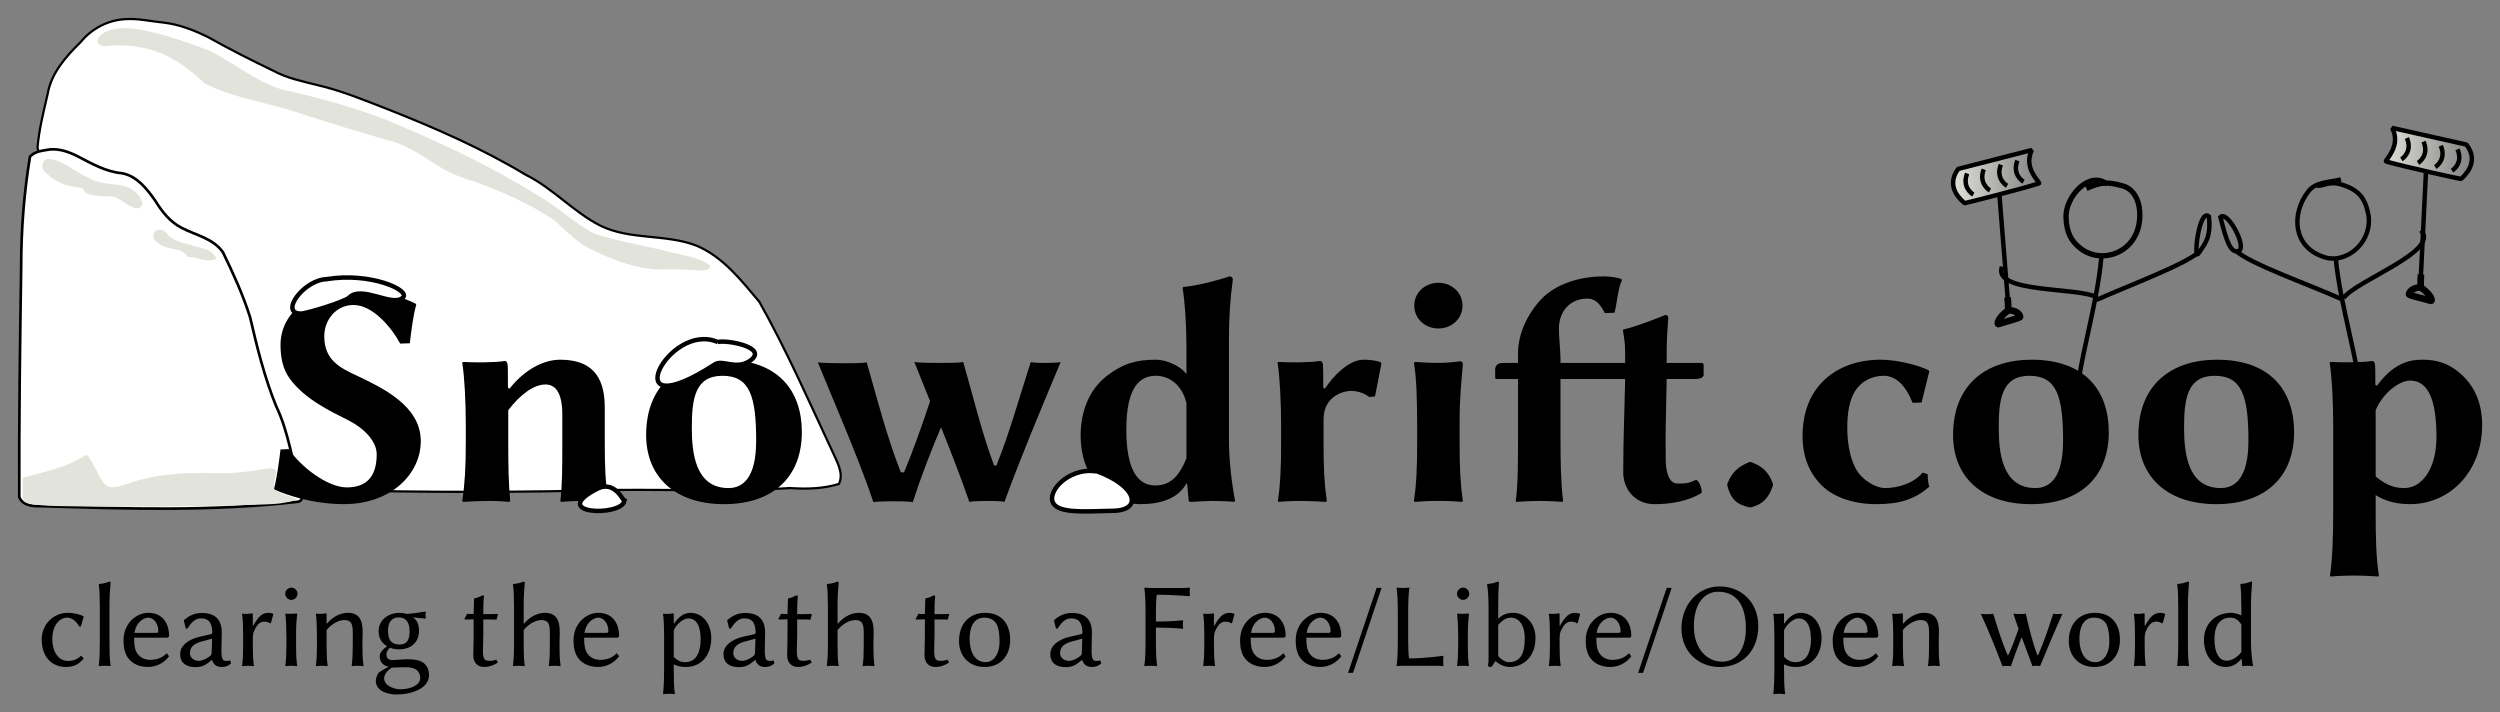 <?xml version="1.0" encoding="UTF-8" standalone="no"?>
<!-- Created with Inkscape (http://www.inkscape.org/) -->
<svg id="svg2" xmlns:rdf="http://www.w3.org/1999/02/22-rdf-syntax-ns#" xmlns="http://www.w3.org/2000/svg" xmlns:osb="http://www.openswatchbook.org/uri/2009/osb" height="159.43" width="559.52" version="1.1" xmlns:cc="http://creativecommons.org/ns#" xmlns:xlink="http://www.w3.org/1999/xlink" xmlns:dc="http://purl.org/dc/elements/1.1/">
 <rect width="100%" height="100%" fill="#808080" stroke="none"/>
 <defs id="defs4">
  <radialGradient id="radialGradient4102" gradientUnits="userSpaceOnUse" cy="443.14" cx="-480.73" gradientTransform="matrix(1.064,0.257,-0.113,0.466,93.603,360.435)" r="10.701">
   <stop id="stop4098" stop-color="#FFF" offset="0"/>
  </radialGradient>
  <linearGradient id="linearGradient4126" y2="456.96" gradientUnits="userSpaceOnUse" x2="-578.33" gradientTransform="translate(2.269,-12.154)" y1="457.53" x1="-586.63">
   <stop id="stop4124" stop-color="#FFF" offset="0"/>
  </linearGradient>
  <linearGradient id="linearGradient4132" y2="457.81" gradientUnits="userSpaceOnUse" x2="-604.69" gradientTransform="translate(-18.15,-57.854)" y1="457.81" x1="-630.48">
   <stop id="stop4130" stop-color="#FFF" offset="0"/>
  </linearGradient>
  <linearGradient id="linearGradient4138" y2="390.72" gradientUnits="userSpaceOnUse" x2="-524.84" y1="390.72" x1="-706.37">
   <stop id="stop4136" stop-color="#FFF" offset="0"/>
  </linearGradient>
  <linearGradient id="linearGradient4166" y2="414.82" gradientUnits="userSpaceOnUse" x2="-544.88" y1="414.82" x1="-566.93">
   <stop id="stop4164" stop-color="#FFF" offset="0"/>
  </linearGradient>
  <linearGradient id="linearGradient3354" y2="375.76" gradientUnits="userSpaceOnUse" x2="-273.41" y1="374.05" x1="-252.7">
   <stop id="stop3910-6" stop-color="#e2e3db" offset="0"/>
   <stop id="stop3912-1" stop-color="#e2e3db" stop-opacity="0" offset="1"/>
  </linearGradient>
  <linearGradient id="linearGradient3356" y2="373.75" gradientUnits="userSpaceOnUse" x2="-253.28" y1="373.75" x1="-273.53">
   <stop id="stop3900-8" stop-color="#e2e3db" offset="0"/>
   <stop id="stop3902-1" stop-color="#e2e3db" stop-opacity="0" offset="1"/>
  </linearGradient>
 </defs>
 <g id="layer1" transform="translate(713.683,-333.686)">
  <g id="g4236" stroke-miterlimit="4" stroke-width="0.5" stroke-dasharray="none">
   <path id="path4114" stroke-linejoin="miter" d="m-685.56,337.97c-3.892,0.169-7.62,2.119-10.071,5.133-3.292,3.227-6.585,6.926-7.388,11.628-0.91,3.957-1.932,7.933-2.265,11.981,0.471,2.544,2.76,4.134,4.128,6.186,18.47,23.284,36.939,46.568,55.409,69.852,1.591,1.012,3.547,0.315,5.303,0.602,21.508,0.562,43.029,0.548,64.536-0.01,13.02-0.134,26.06,0.443,39.062-0.424,3.649,0.249,7.391,0.168,10.911-0.918,1.163-2.403-0.41-4.893-1.358-7.072-5.299-11.324-10.314-22.805-16.454-33.709-4.042-4.776-8.083-10.027-14.015-12.534-6.925-2.705-14.822-1.193-21.567-4.498-6.031-3.076-10.596-8.361-16.67-11.373-9.799-5.89-20.307-10.493-30.924-14.686-5.146-1.977-10.249-4.127-15.637-5.377-3.363-0.859-6.824-1.524-9.9-3.207-4.943-2.376-9.844-4.844-14.623-7.535-3.187-1.565-6.527-2.887-10.081-3.278-2.803-0.264-5.562-0.951-8.395-0.762z" stroke="#000" stroke-linecap="butt" fill="url(#linearGradient4138)"/>
   <path id="path4158" d="m-690.27,344.02c11.818-1.273,18.243,4.464,22.226,8.219,6.133,3.333,14.939,4.547,21.502,6.808,6.949,2.251,13.928,4.414,20.962,6.38,3.914,1.226,7.201,3.732,10.672,5.817,2.357,1.43,4.96,2.354,7.589,3.133,6.135,2.275,12.213,4.894,17.639,8.587,2.933,2.516,5.585,5.548,9.272,6.977,4.311,2.12,8.967,3.716,13.778,4.089,7.343-0.469,11.863,1.216,11.875-0.938-2.772-2.081-7.664-2.478-10.849-3.49-4.944-1.111-9.968-1.996-14.793-3.543-4.65-2.214-8.26-6.043-12.757-8.516-10.598-6.659-21.975-11.976-33.508-16.795-7.777-3.055-15.864-5.247-24.007-7.073-6-1.816-10.8-6.077-16.4-8.74-9.251-3.589-16.474-5.37-20.216-4.865-5.299,0.654-5.564,4.031-2.986,3.948z" fill="#e2e3db"/>
  </g>
  <g id="g4240" stroke-miterlimit="4" stroke-dasharray="none">
   <path id="path3244" stroke-linejoin="miter" d="m-702.44,367.12c-1.571,0.277-3.385,0.357-4.531,1.625-1.342,8.112-1.973,16.332-1.974,24.553-0.259,17.189-0.487,34.38-0.432,51.572,0.646,1.918,2.983,2.165,4.719,2.094,19.265,0.585,38.622,1.227,57.812-1,1.189-0.44,0.875-2.015,0.312-2.844-1.745-6.194-2.542-12.703-5.351-18.559-2.603-6.404-4.265-13.134-5.821-19.852-1.573-5.011-3.768-9.807-6.059-14.518-2.126-3.145-6.086-3.843-9.242-5.502-2.588-1.3-4.439-3.647-5.917-6.072-1.855-2.637-4.093-5.532-7.448-6.162-3.631-0.317-6.842-2.19-10.013-3.829-1.889-0.95-3.908-1.663-6.055-1.506z" stroke="#000" stroke-linecap="butt" stroke-width="0.6" fill="#FFF"/>
   <path id="path3276" d="m-704.26,446.78c-4.46-0.495-4.358-0.412-4.339-3.501l0.016-2.673,4.788-1.268c8.471-2.243,8.957-4.162,9.64-3.74,0.313,0.193,1.26,1.757,2.105,3.475,2.009,4.082,2.67,4.34,7.163,2.787,5.591-1.933,11.049-2.526,20.757-2.256,4.681,0.13,10.366-1.247,11.094-1.1,1.322,0.266,1.323,0.268,0.919,2.16-0.222,1.042-0.302,2.16-0.177,2.484,0.125,0.325,1.291,0.926,2.592,1.336,1.301,0.41,2.365,0.877,2.365,1.037,0,0.16-1.676,0.538-3.724,0.839-4.331,0.637-48.129,0.983-53.2,0.42z" stroke-width="4" fill="#e2e3db"/>
   <path id="path3278" d="m-678.09,385.12c-1.417-0.111-1.741,2.166-0.531,2.688,2.222,2.208,5.12,0.789,7.04,3.384,2.362,0.033,4.29,1.499,6.438,0.297-1.773-2.128-1.442-1.624-5.184-2.797-2.154-0.675-4.745-0.905-6.147-2.913-0.408-0.437-0.999-0.779-1.615-0.658z" stroke-width="4" fill="#e2e3db"/>
   <path id="path3280" d="m-703.31,369.34c-1.301,0.526-1.085,2.603,0.094,3.156,1.953,2.088,4.645,2.883,7.371,3.198,2.095,0.242-0.98,1.863,6.874,1.939,2.102,0.02,3.652,2.367,5.786,2.644,0.792,0.13,1.675-0.577,1.25-1.406-0.607-2.363-3.173-3.592-5.431-3.81-2.184-0.334-4.549-0.324-6.444-1.596-3.08-1.166-5.533-3.902-8.938-4.188-0.194-0.012-0.378-0.005-0.562,0.062z" stroke-width="4" fill="#e2e3db"/>
  </g>
  <g id="flowRoot2985" style="letter-spacing:0px;word-spacing:0px;" font-weight="bold" transform="translate(311.429,100)" font-stretch="normal" line-height="125%" font-size="12px" font-variant="normal" font-family="Linux Biolinum Shadow O" font-style="normal" fill="#000">
   <path id="path3436" d="m-947.5,342.77c-4.392,0-10.44-4.752-12.96-8.568l-1.872,0.072c-0.288,2.592-0.864,6.624-1.44,8.784l0.144,0.216s6.696,3.24,15.48,3.24c10.584,0,17.208-6.768,17.208-14.112,0-7.848-8.496-11.88-14.256-14.616-3.888-1.8-7.344-3.528-7.344-8.856,0-3.6,2.592-6.984,6.552-6.984,4.32,0,8.568,5.112,10.44,8.64l2.16-0.072c0.288-2.592,0.792-6.48,1.44-8.64l-0.144-0.216s-5.904-3.24-14.688-3.24c-8.136,0-15.552,4.824-15.552,12.456,0,2.808,0.504,5.544,2.232,7.776,3.312,4.392,8.856,7.056,13.032,9.144,3.384,1.728,6.264,4.608,6.264,7.56,0,5.112-2.376,7.416-6.696,7.416"/>
   <path id="path3438" d="m-889.76,332.84,0-7.992c0-7.56-3.528-10.656-10.008-10.656-3.672,0-7.992,2.232-11.304,6.48l-0.36-0.216c0-1.584,0-4.608-0.072-5.256-0.144-0.432-0.216-0.72-0.648-0.72-2.088,0.36-6.84,0.36-9.36,0.216l-0.144,0.216c0.504,3.096,0.792,8.64,0.792,13.968v3.96c0,5.4-0.216,9.144-0.792,12.96l0.144,0.216s3.384-0.216,5.904-0.216c2.448,0,4.464,0.216,4.464,0.216l0.216-0.216c-0.36-4.104-0.432-7.488-0.432-12.96v-7.344c2.736-3.6,5.76-5.76,8.352-5.76,1.944,0,3.744,1.44,3.744,6.696v6.408c0,5.4,0,9.144-0.432,12.96l0.144,0.216s2.304-0.216,4.824-0.216c2.448,0,5.616,0.216,5.616,0.216l0.144-0.216c-0.648-4.104-0.792-7.488-0.792-12.96"/>
   <path id="path3440" d="m-880.5,331.04c0,9.576,6.696,15.48,17.424,15.48,11.016,0,17.424-6.12,17.424-16.128,0-9.072-5.112-16.2-17.28-16.2-10.296,0-17.568,5.688-17.568,16.848m17.064-13.248c6.12,0,7.56,4.536,7.56,14.544,0,8.28-2.952,10.584-6.192,10.584-7.488,0-8.208-7.992-8.208-13.536,0-6.264,0.648-11.592,6.84-11.592"/>
   <path id="path3442" d="m-829.62,346.09c0.648-0.216,3.672-0.216,4.32-0.216s3.888,0,4.464,0.216c1.8-5.544,4.032-11.376,6.336-16.776,2.232,5.544,4.392,11.088,6.336,16.704,0.648-0.216,3.816-0.216,4.464-0.216s2.808,0,3.384,0.216c3.744-10.224,8.28-21.024,12.6-31.32-0.576,0.216-3.096,0.216-3.744,0.216s-2.376,0-2.952-0.216c-2.448,7.56-4.896,16.344-7.704,23.184h-0.504c-2.88-7.704-4.68-15.48-6.912-23.184-0.864,0.216-4.032,0.216-4.968,0.216-1.008,0-4.968,0-5.976-0.216,1.152,2.952,2.376,5.832,3.528,8.784-1.872,5.616-3.888,11.304-5.832,15.912h-0.72c-3.24-8.28-5.256-16.344-7.632-24.624-0.864,0.216-3.672,0.216-4.608,0.216-1.008,0-5.328,0-6.336-0.216,4.32,10.584,8.856,20.808,12.456,31.32"/>
   <path id="path3444" d="m-759.57,336.22c-1.8,4.608-4.104,6.12-6.984,6.12-3.888,0-6.48-3.456-6.48-12.456,0-9.72,3.096-12.096,6.624-12.096,3.384,0,6.048,2.52,6.84,6.192v12.24m0,5.688,0.144,0,0.36,3.888c0,0.144,0.216,0.216,0.648,0.216,0.936-0.072,3.528-0.216,4.536-0.216,0.936,0,4.104,0.072,5.04,0.216l0.144-0.216c-0.576-3.096-1.368-8.424-1.368-13.824v-22.176c0-5.328,0.288-9.072,0.864-13.536,0-0.504-0.36-0.72-0.792-0.72-1.872,0.72-7.416,2.16-10.296,2.376l-0.144,0.216c0.504,3.096,0.864,8.064,0.864,13.536v5.76c-1.368-1.944-4.752-3.24-6.768-3.24-4.824,0-7.488,1.008-10.728,3.384-4.464,3.24-6.192,8.496-6.192,13.608,0,8.856,5.4,15.336,13.392,15.336,4.536,0,8.352-1.224,10.296-4.608"/>
   <path id="path3446" d="m-728.6,320.67-0.36-0.216c0-1.584-0-4.608-0.072-5.256-0.144-0.432-0.216-0.72-0.648-0.72-2.088,0.36-6.84,0.36-9.36,0.216l-0.144,0.216c0.504,3.096,0.792,8.64,0.792,13.968v3.96c0,5.4-0.144,9.072-0.72,12.96l0.072,0.216s2.304-0.216,4.824-0.216c2.448,0,5.904,0.216,5.904,0.216l0.144-0.216c-0.576-4.104-0.72-7.488-0.72-12.96v-5.256c0-5.544,4.896-6.408,6.048-6.408,1.368,0,2.88,0.36,4.176,1.368l1.296-0.144,1.44-7.416-0.288-0.288c-1.224-0.36-2.376-0.504-3.672-0.504-3.384,0-6.84,3.672-8.712,6.48"/>
   <path id="path3448" d="m-708.59,302.09c0,2.88,2.376,5.112,5.4,5.112s5.4-2.232,5.4-5.112-2.376-5.112-5.4-5.112-5.4,2.232-5.4,5.112m0.648,26.784,0,3.96c0,5.4-0.144,9.072-0.72,12.96l0.144,0.216c2.16-0.144,2.808-0.216,5.328-0.216,2.448,0,3.168,0.072,5.328,0.216l0.144-0.216c-0.576-4.104-0.72-7.488-0.72-12.96v-4.752c0-5.4,0.36-8.424,0.72-12.816,0-0.504-0.216-0.72-0.648-0.72-1.008,0.144-2.952,0.36-4.968,0.36-1.872,0-3.816-0.144-5.112-0.216l-0.216,0.288c0.576,3.096,0.72,8.496,0.72,13.896"/>
   <path id="path3450" d="m-680.04,300.51c-3.168,3.312-5.328,7.848-5.328,12.24v2.16h-3.456c-1.296,0-1.656,0.864-1.656,1.44v1.728c0,0.36,0.072,0.432,0.36,0.432h4.752v12.888c0,5.4,0,10.728-0.504,14.4l0.072,0.216s2.88-0.216,5.4-0.216c2.448,0,4.968,0.216,4.968,0.216l0.144-0.216c-0.504-4.176-0.576-9-0.576-14.4v-12.888h9.72,0.576,4.176l-0.216,8.496c-0.144,4.32-0.216,10.296-0.216,12.456,0,3.384,2.376,7.056,6.984,7.056,3.744,0,7.488-0.648,10.584-2.52,0-1.152-0.432-2.448-1.224-2.952-1.584,0.792-2.304,0.864-4.176,0.864-1.944,0-2.664-2.592-2.664-5.544,0-2.16-0.072-5.832,0.072-10.152l0.144-7.704h6.552c0.72,0,1.728-0.288,1.728-0.936v-2.232c0-0.288-0.216-0.432-0.576-0.432h-7.704c0-5.4,0.072-5.832,0.36-10.008,0-0.504-0.216-0.72-0.648-0.72-1.8,0.72-6.48,2.592-9.36,3.24l-0.144,0.216c0.504,3.024,0.504,3.096,0.504,7.272h-3.096-1.08-10.296v-0.72c0-1.8-0.36-5.328-0.36-6.912,0-3.96,2.52-6.768,6.408-6.768,2.088,0,3.096,1.8,3.888,3.24l2.16-0.072c0.504-1.944,0.864-5.904,1.656-7.272l-0.072-0.216c-0.576-0.36-2.592-0.648-3.96-0.648-5.76,0-10.872,1.872-13.896,4.968"/>
   <path id="path3452" d="m-638.53,342.34c0.792,3.024,2.016,4.248,4.968,4.896h0.288c2.592-0.648,3.96-1.944,4.968-4.896v-0.36c-0.936-2.592-2.304-3.96-4.968-4.896h-0.288c-2.736,1.08-4.032,2.52-4.968,4.896v0.36"/>
   <path id="path3454" d="m-603.54,317.79c2.736,0,4.896,2.088,6.48,6.048l2.016-0.072,1.728-6.984-0.144-0.216c-2.232-1.152-7.128-2.376-10.728-2.376-9.648,0-17.496,5.76-17.496,17.064,0,4.536,1.44,8.064,3.888,10.656,2.52,2.808,7.128,4.608,12.6,4.608s8.64-1.152,11.88-3.888c-0.216-0.648-0.36-1.656-0.36-2.808l-1.152-0.36c-2.016,2.448-5.544,3.456-8.424,3.456-2.088,0-4.968-1.8-6.264-3.888s-2.16-5.472-2.16-9.648c0-3.384,0.504-6.12,1.728-8.136,1.368-2.232,3.816-3.456,6.408-3.456"/>
   <path id="path3456" d="m-588,331.04c0,9.576,6.696,15.48,17.424,15.48,11.016,0,17.424-6.12,17.424-16.128,0-9.072-5.112-16.2-17.28-16.2-10.296,0-17.568,5.688-17.568,16.848m17.064-13.248c6.12,0,7.56,4.536,7.56,14.544,0,8.28-2.952,10.584-6.192,10.584-7.488,0-8.208-7.992-8.208-13.536,0-6.264,0.648-11.592,6.84-11.592"/>
   <path id="path3458" d="m-546.52,331.04c0,9.576,6.696,15.48,17.424,15.48,11.016,0,17.424-6.12,17.424-16.128,0-9.072-5.112-16.2-17.28-16.2-10.296,0-17.568,5.688-17.568,16.848m17.064-13.248c6.12,0,7.56,4.536,7.56,14.544,0,8.28-2.952,10.584-6.192,10.584-7.488,0-8.208-7.992-8.208-13.536,0-6.264,0.648-11.592,6.84-11.592"/>
   <path id="path3460" d="m-493.42,325.49c1.584-3.816,5.256-6.624,7.704-6.624,4.392,0,5.904,5.04,5.904,12.672,0,6.912-3.168,11.376-7.2,11.376-1.8,0-3.744-0.36-6.408-2.592v-14.832m0.288-5.472-0.36-0.216c0-1.584,0-3.96-0.072-4.608-0.144-0.432-0.216-0.72-0.648-0.72-2.088,0.36-6.84,0.36-9.36,0.216l-0.144,0.216c0.504,3.096,0.792,8.64,0.792,13.968v19.224c0,5.4-0.144,10.584-0.72,14.4l0.072,0.216s2.808-0.216,5.328-0.216c2.448,0,5.4,0.216,5.4,0.216l0.144-0.216c-0.648-4.104-0.72-9-0.72-14.4v-3.6c2.376,1.512,5.04,2.016,7.704,2.016,9.072,0,16.128-7.488,16.128-17.64,0-5.688-2.16-9.432-5.472-12.096-2.16-1.656-4.392-2.592-7.992-2.592-3.096,0-6.552,1.008-10.08,5.832"/>
  </g>
  <path id="path3186" stroke-linejoin="miter" d="m-553.06,410.23c-11.072-4.85-23.478,19.805-0.602,4.986,1.705-1.104,4.765,1.333,7.824-0.773,4.336-2.986-5.141-4.738-7.222-4.213z" stroke="#000" stroke-linecap="butt" stroke-width="1px" fill="url(#linearGradient4166)"/>
  <path id="path3190" stroke-linejoin="miter" d="m-573.93,445.8c-0.288-0.007-2.071-4.474-5.789-2.865-11.74,5.87,5.09,6.474,5.789,2.865z" stroke="#000" stroke-linecap="butt" stroke-width="1px" fill="url(#linearGradient4126)"/>
  <path id="path3198" stroke-linejoin="miter" d="m-640.41,396.16c-5.215,0-10.881,7.709-5.933,7.709,1.23,0,9.831-2.61,10.833-3.611,2.824-2.824,9.741,2.295,12.036,0,1.634-1.634-7.332-5.702-17.106-4.098" stroke="#000" stroke-linecap="butt" stroke-width="1px" fill="url(#linearGradient4132)"/>
  <path id="path4094" stroke-linejoin="miter" d="m-468.33,439.19c-6.4-1.016-11.754,5.09-9.281,7.563,1.937,1.937,8.106,1.296,12.944,1.256,6.897-0.057,5.42-5.66-3.777-8.934" stroke="#000" stroke-linecap="butt" stroke-width="1px" fill="url(#radialGradient4102)"/>
  <g id="text4104" style="letter-spacing:0px;word-spacing:0px;" font-weight="normal" font-size="13.345px" font-style="normal" font-stretch="normal" line-height="125%" font-variant="normal" font-family="Linux Biolinum O" fill="#000">
   <path id="path3359" d="m-698.62,471.92c1.026,0,1.971,0.783,2.7,1.998l0.351-0.027,0.621-2.214-0.054-0.081c-0.837-0.432-2.241-0.756-3.591-0.756-2.808,0-5.751,2.295-5.751,5.967,0,3.78,2.133,6.156,5.427,6.156,1.62,0,2.889-0.54,3.969-1.917l-0.513-0.567h-0.108c-1.026,0.918-1.89,1.134-2.889,1.134-1.971,0-3.51-1.782-3.51-4.941,0-2.97,1.566-4.752,3.348-4.752"/>
   <path id="path3361" d="m-691.34,477.29c0,2.025-0.054,3.969-0.243,5.4l0.054,0.081c0.324-0.054,0.945-0.081,1.269-0.081s0.945,0.027,1.269,0.081l0.054-0.081c-0.216-1.539-0.243-3.348-0.243-5.4v-8.1c0-2.025,0.108-3.348,0.243-5.076,0-0.189-0.081-0.27-0.243-0.27-0.702,0.27-1.269,0.459-2.349,0.54l-0.054,0.081c0.189,1.161,0.243,3.159,0.243,5.211v7.614"/>
   <path id="path3363" d="m-683.59,475.32c0.459-2.808,2.457-3.402,3.078-3.402,0.972,0,2.268,0.999,2.268,3.024,0,0.243-0.108,0.378-0.378,0.378h-4.968m7.209,4.563c-0.945,1.026-2.214,1.485-3.699,1.485-0.945,0-2.214-0.351-2.943-1.539-0.486-0.756-0.648-1.836-0.648-3.429h7.344c0.297,0,0.486-0.162,0.486-0.459,0-2.268-1.107-5.103-4.671-5.103-2.565,0-5.535,2.241-5.535,6.21,0,1.539,0.297,3.051,1.215,4.131,0.918,1.134,2.457,1.782,4.293,1.782,1.944,0,3.672-0.999,4.698-2.403l-0.54-0.675"/>
   <path id="path3365" d="m-666.21,476.62-0.108,3.213c0,0.351-0.162,0.54-0.378,0.702-0.756,0.567-1.674,1.053-2.484,1.053-1.215,0-1.998-0.81-1.998-1.647,0-1.215,0.567-2.133,2.673-2.7l2.295-0.621m0,4.779c0.297,1.08,1.107,1.566,2.106,1.566,0.675,0,1.512-0.162,2.133-0.837l-0.189-0.648c-0.297,0.108-0.54,0.135-0.729,0.135-0.27,0-0.621-0.054-0.81-0.189-0.27-0.27-0.432-0.918-0.432-2.106,0-0.783,0.081-3.78,0.081-4.077,0-3.645-2.403-4.374-4.455-4.374s-3.294,0.999-3.969,1.566l-0.081,0.108,0.459,1.809,0.351,0.027c0.756-1.215,1.674-2.295,2.97-2.295,0.972,0,2.592,0.135,2.592,3.186,0,0.189-0.108,0.297-0.189,0.324l-2.511,0.567c-2.754,0.621-4.482,2.079-4.482,3.915,0,1.998,1.377,2.916,3.375,2.916,1.485,0,2.241-0.351,3.672-1.566l0.108-0.027"/>
   <path id="path3367" d="m-657.1,473.68,0-2.457c0-0.189-0.054-0.27-0.162-0.27-0.621,0.135-1.593,0.162-2.187,0.081l-0.054,0.081c0.189,1.188,0.243,3.213,0.243,5.238v1.485c0,2.025-0.054,3.429-0.243,4.86l0.054,0.081c0.324-0.054,0.945-0.081,1.269-0.081s0.945,0.027,1.269,0.081l0.054-0.081c-0.216-1.539-0.243-2.808-0.243-4.86v-1.404c0-1.134,0.324-1.782,0.918-2.673,0.378-0.594,0.999-0.945,1.512-0.945,0.54,0,1.053,0.054,1.404,0.378l0.216-0.054,0.54-1.998-0.108-0.108c-0.459-0.135-0.486-0.189-0.972-0.189-1.458,0-2.241,0.837-3.429,2.889l-0.081-0.054"/>
   <path id="path3369" d="m-649.85,466.57c0,0.729,0.648,1.377,1.377,1.377s1.377-0.648,1.377-1.377-0.648-1.377-1.377-1.377-1.377,0.648-1.377,1.377m0.27,9.774,0,1.485c0,2.025-0.054,3.402-0.243,4.86l0.054,0.081c0.324-0.054,0.945-0.081,1.269-0.081s0.945,0.027,1.269,0.081l0.054-0.081c-0.216-1.512-0.243-2.808-0.243-4.86v-1.917c0-2.025,0.054-2.997,0.243-4.644,0-0.243-0.054-0.27-0.243-0.27-0.621,0.081-1.782,0.081-2.349,0.027l-0.054,0.081c0.162,1.161,0.243,3.213,0.243,5.238"/>
   <path id="path3371" d="m-632.57,477.83c0-0.864,0.054-1.863,0.054-2.727,0-2.808-0.918-4.266-3.348-4.266-1.026,0-2.943,0.405-4.671,2.43l-0.054-0.081v-1.971c-0.027-0.189-0.054-0.27-0.162-0.27-0.621,0.135-1.593,0.162-2.187,0.081l-0.054,0.081c0.189,1.188,0.243,3.213,0.243,5.238v1.485c0,2.025-0.027,3.402-0.243,4.86l0.054,0.081c0.324-0.054,0.945-0.081,1.269-0.081s0.945,0.027,1.269,0.081l0.054-0.081c-0.216-1.539-0.243-2.808-0.243-4.86v-3.159c1.377-1.62,2.943-2.214,3.915-2.214,1.377,0,1.944,0.54,1.944,2.727v2.646c0,2.025-0.054,3.429-0.243,4.86l0.054,0.081c0.324-0.054,0.945-0.081,1.269-0.081s0.945,0.027,1.269,0.081l0.054-0.081c-0.216-1.539-0.243-2.808-0.243-4.86"/>
   <path id="path3373" d="m-627.71,485.5c0-0.891,0.81-1.89,1.755-2.403,0.783,0,2.025-0.081,2.403-0.081,1.296,0,2.106,0.027,2.862,0.459,0.783,0.459,1.053,1.242,1.053,1.944,0,1.647-2.214,2.538-4.536,2.538-0.918,0-3.537-0.621-3.537-2.457m7.803-10.611c0-1.863-0.729-2.619-1.377-3.024,0.81,0.054,1.701,0.162,2.835,0.27l0.081-0.081c-0.054-0.243-0.081-0.459-0.081-0.702s0.027-0.459,0.081-0.702l-0.081-0.081c-1.296,0.135-2.268,0.405-4.266,0.513-0.486-0.162-1.08-0.243-1.647-0.243-2.133,0-4.59,1.431-4.59,4.104,0,2.025,1.161,2.943,1.917,3.375-0.783,0.54-1.674,1.323-1.674,2.241,0,1.107,0.594,2.079,2.025,2.349-0.567,0.324-1.593,0.81-2.268,1.35-0.351,0.513-0.621,1.296-0.621,1.782,0,2.349,2.673,3.078,4.644,3.078,3.483,0,7.263-1.404,7.263-4.32,0-1.188-0.378-2.025-1.134-2.673-1.026-0.864-2.862-0.891-3.807-0.891-0.459,0-1.62,0.054-2.241,0.135-0.378,0.027-0.648,0.054-0.783,0.054-0.756,0-1.566-0.108-1.566-1.269,0-0.54,0.216-0.999,0.81-1.512,0.351,0.189,1.161,0.378,1.998,0.378,2.997,0,4.482-1.863,4.482-4.131m-2.106,0.135c0,1.755-0.513,2.916-2.241,2.916-1.944,0-2.592-1.161-2.592-3.132,0-1.782,0.81-2.943,2.376-2.943,1.755,0,2.457,1.242,2.457,3.159"/>
   <path id="path3375" d="m-607.68,471.11c-0.567,0-1.134,0-1.458-0.054-0.189,0.459-0.351,0.702-0.594,1.107l0.135,0.189c0.459-0.027,1.296-0.027,1.917-0.054v3.699c0,1.62-0.081,3.564-0.081,4.374,0,1.755,1.134,2.592,2.376,2.592,1.134,0,1.998-0.27,3.132-0.999l-0.351-0.648c-0.81,0.297-1.431,0.324-2.106,0.216-0.648-0.108-0.891-0.756-0.891-2.214,0-0.81,0.081-1.971,0.081-3.591v-3.402h1.026c0.648,0,1.566,0,1.944,0.054,0.081-0.432,0.162-0.729,0.324-1.107l-0.135-0.189c-0.486,0-1.269,0.054-1.89,0.054h-1.269c0-2.025,0-2.376,0.135-3.942,0-0.216-0.081-0.27-0.243-0.27-0.702,0.27-1.026,0.54-1.89,0.675l-0.054,0.081c0,1.026-0.108,1.89-0.108,3.456v-0.027"/>
   <path id="path3377" d="m-596.48,473.19,0-4.023c0-1.998,0.108-3.375,0.243-5.049,0-0.189-0.081-0.27-0.243-0.27-0.702,0.27-1.269,0.459-2.349,0.54l-0.054,0.081c0.189,1.161,0.243,3.186,0.243,5.238v8.127c0,2.025-0.054,3.348-0.243,4.86l0.054,0.081c0.324-0.054,0.945-0.081,1.269-0.081s0.945,0.027,1.269,0.081l0.054-0.081c-0.216-1.539-0.243-2.808-0.243-4.86v-3.159c1.377-1.62,2.943-2.214,3.915-2.214,1.377,0,1.944,0.54,1.944,2.727v2.646c0,2.025-0.027,3.429-0.243,4.86l0.054,0.081c0.324-0.054,0.945-0.081,1.269-0.081s0.945,0.027,1.269,0.081l0.054-0.081c-0.216-1.539-0.243-2.808-0.243-4.86,0-0.864,0.054-1.863,0.054-2.727,0-2.808-0.918-4.266-3.348-4.266-1.026,0-2.943,0.405-4.671,2.43l-0.054-0.081"/>
   <path id="path3379" d="m-582.87,475.32c0.459-2.808,2.457-3.402,3.078-3.402,0.972,0,2.268,0.999,2.268,3.024,0,0.243-0.108,0.378-0.378,0.378h-4.968m7.209,4.563c-0.945,1.026-2.214,1.485-3.699,1.485-0.945,0-2.214-0.351-2.943-1.539-0.486-0.756-0.648-1.836-0.648-3.429h7.344c0.297,0,0.486-0.162,0.486-0.459,0-2.268-1.107-5.103-4.671-5.103-2.565,0-5.535,2.241-5.535,6.21,0,1.539,0.297,3.051,1.215,4.131,0.918,1.134,2.457,1.782,4.293,1.782,1.944,0,3.672-0.999,4.698-2.403l-0.54-0.675"/>
   <path id="path3381" d="m-562.89,474.76c0.594-1.431,2.187-2.673,3.24-2.673,1.836,0,2.781,1.674,2.781,4.725,0,2.214-0.621,5.076-3.51,5.076-0.432,0-1.566-0.108-2.511-1.215v-5.913m0-1.566,0-1.971c0-0.189-0.054-0.27-0.162-0.27-0.621,0.135-1.593,0.162-2.187,0.081l-0.054,0.081c0.189,1.188,0.243,3.213,0.243,5.238v7.209c0,2.025-0.054,3.969-0.243,5.4l0.054,0.081c0.324-0.054,0.945-0.081,1.269-0.081s0.945,0.027,1.269,0.081l0.054-0.081c-0.216-1.539-0.243-3.348-0.243-5.4v-1.188c0.702,0.378,1.701,0.594,2.673,0.594,3.564,0,5.724-2.7,5.724-6.507,0-2.862-1.674-5.616-4.698-5.616-1.053,0-2.403,0.54-3.645,2.43l-0.054-0.081"/>
   <path id="path3383" d="m-544.6,476.62-0.108,3.213c0,0.351-0.162,0.54-0.378,0.702-0.756,0.567-1.674,1.053-2.484,1.053-1.215,0-1.998-0.81-1.998-1.647,0-1.215,0.567-2.133,2.673-2.7l2.295-0.621m0,4.779c0.297,1.08,1.107,1.566,2.106,1.566,0.675,0,1.512-0.162,2.133-0.837l-0.189-0.648c-0.297,0.108-0.54,0.135-0.729,0.135-0.27,0-0.621-0.054-0.81-0.189-0.27-0.27-0.432-0.918-0.432-2.106,0-0.783,0.081-3.78,0.081-4.077,0-3.645-2.403-4.374-4.455-4.374s-3.294,0.999-3.969,1.566l-0.081,0.108,0.459,1.809,0.351,0.027c0.756-1.215,1.674-2.295,2.97-2.295,0.972,0,2.592,0.135,2.592,3.186,0,0.189-0.108,0.297-0.189,0.324l-2.511,0.567c-2.754,0.621-4.482,2.079-4.482,3.915,0,1.998,1.377,2.916,3.375,2.916,1.485,0,2.241-0.351,3.672-1.566l0.108-0.027"/>
   <path id="path3385" d="m-537.43,471.11c-0.567,0-1.134,0-1.458-0.054-0.189,0.459-0.351,0.702-0.594,1.107l0.135,0.189c0.459-0.027,1.296-0.027,1.917-0.054v3.699c0,1.62-0.081,3.564-0.081,4.374,0,1.755,1.134,2.592,2.376,2.592,1.134,0,1.998-0.27,3.132-0.999l-0.351-0.648c-0.81,0.297-1.431,0.324-2.106,0.216-0.648-0.108-0.891-0.756-0.891-2.214,0-0.81,0.081-1.971,0.081-3.591v-3.402h1.026c0.648,0,1.566,0,1.944,0.054,0.081-0.432,0.162-0.729,0.324-1.107l-0.135-0.189c-0.486,0-1.269,0.054-1.89,0.054h-1.269c0-2.025,0-2.376,0.135-3.942,0-0.216-0.081-0.27-0.243-0.27-0.702,0.27-1.026,0.54-1.89,0.675l-0.054,0.081c0,1.026-0.108,1.89-0.108,3.456v-0.027"/>
   <path id="path3387" d="m-526.23,473.19,0-4.023c0-1.998,0.108-3.375,0.243-5.049,0-0.189-0.081-0.27-0.243-0.27-0.702,0.27-1.269,0.459-2.349,0.54l-0.054,0.081c0.189,1.161,0.243,3.186,0.243,5.238v8.127c0,2.025-0.054,3.348-0.243,4.86l0.054,0.081c0.324-0.054,0.945-0.081,1.269-0.081s0.945,0.027,1.269,0.081l0.054-0.081c-0.216-1.539-0.243-2.808-0.243-4.86v-3.159c1.377-1.62,2.943-2.214,3.915-2.214,1.377,0,1.944,0.54,1.944,2.727v2.646c0,2.025-0.027,3.429-0.243,4.86l0.054,0.081c0.324-0.054,0.945-0.081,1.269-0.081s0.945,0.027,1.269,0.081l0.054-0.081c-0.216-1.539-0.243-2.808-0.243-4.86,0-0.864,0.054-1.863,0.054-2.727,0-2.808-0.918-4.266-3.348-4.266-1.026,0-2.943,0.405-4.671,2.43l-0.054-0.081"/>
   <path id="path3389" d="m-506.69,471.11c-0.567,0-1.134,0-1.458-0.054-0.189,0.459-0.351,0.702-0.594,1.107l0.135,0.189c0.459-0.027,1.296-0.027,1.917-0.054v3.699c0,1.62-0.081,3.564-0.081,4.374,0,1.755,1.134,2.592,2.376,2.592,1.134,0,1.998-0.27,3.132-0.999l-0.351-0.648c-0.81,0.297-1.431,0.324-2.106,0.216-0.648-0.108-0.891-0.756-0.891-2.214,0-0.81,0.081-1.971,0.081-3.591v-3.402h1.026c0.648,0,1.566,0,1.944,0.054,0.081-0.432,0.162-0.729,0.324-1.107l-0.135-0.189c-0.486,0-1.269,0.054-1.89,0.054h-1.269c0-2.025,0-2.376,0.135-3.942,0-0.216-0.081-0.27-0.243-0.27-0.702,0.27-1.026,0.54-1.89,0.675l-0.054,0.081c0,1.026-0.108,1.89-0.108,3.456v-0.027"/>
   <path id="path3391" d="m-499.05,477.16c0,3.24,2.133,5.805,5.724,5.805,3.564,0,5.724-2.511,5.724-6.048,0-3.672-1.971-6.075-5.616-6.075-3.537,0-5.832,2.484-5.832,6.318m5.643-5.238c2.862,0,3.429,2.214,3.429,5.481,0,2.592-1.296,4.482-3.105,4.482-2.862,0-3.591-3.105-3.591-5.184,0-2.349,0.729-4.779,3.267-4.779"/>
   <path id="path3393" d="m-471.46,476.62-0.108,3.213c0,0.351-0.162,0.54-0.378,0.702-0.756,0.567-1.674,1.053-2.484,1.053-1.215,0-1.998-0.81-1.998-1.647,0-1.215,0.567-2.133,2.673-2.7l2.295-0.621m0,4.779c0.297,1.08,1.107,1.566,2.106,1.566,0.675,0,1.512-0.162,2.133-0.837l-0.189-0.648c-0.297,0.108-0.54,0.135-0.729,0.135-0.27,0-0.621-0.054-0.81-0.189-0.27-0.27-0.432-0.918-0.432-2.106,0-0.783,0.081-3.78,0.081-4.077,0-3.645-2.403-4.374-4.455-4.374s-3.294,0.999-3.969,1.566l-0.081,0.108,0.459,1.809,0.351,0.027c0.756-1.215,1.674-2.295,2.97-2.295,0.972,0,2.592,0.135,2.592,3.186,0,0.189-0.108,0.297-0.189,0.324l-2.511,0.567c-2.754,0.621-4.482,2.079-4.482,3.915,0,1.998,1.377,2.916,3.375,2.916,1.485,0,2.241-0.351,3.672-1.566l0.108-0.027"/>
   <path id="path3395" d="m-449.12,465.28-7.02,0c-0.918,0-1.377-0.081-1.377-0.081l-0.054,0.081c0.216,1.539,0.27,3.375,0.27,5.4v6.615c0,2.025-0.054,3.942-0.27,5.4l0.027,0.081s0.459-0.081,1.404-0.081c0.918,0,1.377,0.081,1.377,0.081l0.054-0.081c-0.216-1.539-0.27-3.375-0.27-5.4v-3.159c1.296,0,4.158,0.081,6.021,0.27l0.081-0.081c-0.054-0.243-0.081-0.621-0.081-0.864s0.027-0.621,0.081-0.864l-0.081-0.081c-1.593,0.135-2.835,0.27-6.021,0.27v-2.106c0-0.459,0.027-3.24,0.216-3.888,3.618,0,7.344,0.324,7.344,0.324l0.054-0.108c-0.027-0.216-0.054-0.567-0.054-0.81,0-0.216,0.027-0.54,0.054-0.918l-0.054-0.081c-0.432,0.054-1.053,0.081-1.701,0.081"/>
   <path id="path3397" d="m-441.99,473.68,0-2.457c0-0.189-0.054-0.27-0.162-0.27-0.621,0.135-1.593,0.162-2.187,0.081l-0.054,0.081c0.189,1.188,0.243,3.213,0.243,5.238v1.485c0,2.025-0.054,3.429-0.243,4.86l0.054,0.081c0.324-0.054,0.945-0.081,1.269-0.081s0.945,0.027,1.269,0.081l0.054-0.081c-0.216-1.539-0.243-2.808-0.243-4.86v-1.404c0-1.134,0.324-1.782,0.918-2.673,0.378-0.594,0.999-0.945,1.512-0.945,0.54,0,1.053,0.054,1.404,0.378l0.216-0.054,0.54-1.998-0.108-0.108c-0.459-0.135-0.486-0.189-0.972-0.189-1.458,0-2.241,0.837-3.429,2.889l-0.081-0.054"/>
   <path id="path3399" d="m-433.69,475.32c0.459-2.808,2.457-3.402,3.078-3.402,0.972,0,2.268,0.999,2.268,3.024,0,0.243-0.108,0.378-0.378,0.378h-4.968m7.209,4.563c-0.945,1.026-2.214,1.485-3.699,1.485-0.945,0-2.214-0.351-2.943-1.539-0.486-0.756-0.648-1.836-0.648-3.429h7.344c0.297,0,0.486-0.162,0.486-0.459,0-2.268-1.107-5.103-4.671-5.103-2.565,0-5.535,2.241-5.535,6.21,0,1.539,0.297,3.051,1.215,4.131,0.918,1.134,2.457,1.782,4.293,1.782,1.944,0,3.672-0.999,4.698-2.403l-0.54-0.675"/>
   <path id="path3401" d="m-421.24,475.32c0.459-2.808,2.457-3.402,3.078-3.402,0.972,0,2.268,0.999,2.268,3.024,0,0.243-0.108,0.378-0.378,0.378h-4.968m7.209,4.563c-0.945,1.026-2.214,1.485-3.699,1.485-0.945,0-2.214-0.351-2.943-1.539-0.486-0.756-0.648-1.836-0.648-3.429h7.344c0.297,0,0.486-0.162,0.486-0.459,0-2.268-1.107-5.103-4.671-5.103-2.565,0-5.535,2.241-5.535,6.21,0,1.539,0.297,3.051,1.215,4.131,0.918,1.134,2.457,1.782,4.293,1.782,1.944,0,3.672-0.999,4.698-2.403l-0.54-0.675"/>
   <path id="path3403" d="m-404.47,465.25-1.107,0-6.399,19.035,1.107,0,6.399-19.035"/>
   <path id="path3405" d="m-398.52,470.68c0-2.025,0.054-3.969,0.27-5.4l-0.027-0.081c-0.324,0.054-1.08,0.081-1.404,0.081s-1.053-0.027-1.377-0.081l-0.054,0.081c0.216,1.539,0.27,3.375,0.27,5.4v6.615c0,2.025-0.054,3.942-0.27,5.4l0.027,0.081s0.486-0.081,1.404-0.081h7.371c0.567,0,1.188,0.027,1.62,0.081l0.054-0.081c-0.027-0.378-0.054-0.918-0.054-1.188s0.027-0.729,0.054-0.945l-0.054-0.108s-3.996,0.594-7.614,0.594c-0.189-0.648-0.216-3.294-0.216-3.753v-6.615"/>
   <path id="path3407" d="m-387.6,466.57c0,0.729,0.648,1.377,1.377,1.377s1.377-0.648,1.377-1.377-0.648-1.377-1.377-1.377-1.377,0.648-1.377,1.377m0.27,9.774,0,1.485c0,2.025-0.054,3.402-0.243,4.86l0.054,0.081c0.324-0.054,0.945-0.081,1.269-0.081s0.945,0.027,1.269,0.081l0.054-0.081c-0.216-1.512-0.243-2.808-0.243-4.86v-1.917c0-2.025,0.054-2.997,0.243-4.644,0-0.243-0.054-0.27-0.243-0.27-0.621,0.081-1.782,0.081-2.349,0.027l-0.054,0.081c0.162,1.161,0.243,3.213,0.243,5.238"/>
   <path id="path3409" d="m-378.37,480.51,0-6.993c1.053-1.08,1.728-1.593,2.835-1.593,1.647,0,3.105,1.377,3.105,4.725s-0.999,5.238-3.564,5.238c-0.837,0-1.836-0.702-2.376-1.377m0-11.313c0-1.998,0.027-3.402,0.162-5.076,0-0.189-0.081-0.27-0.243-0.27-0.702,0.27-1.269,0.459-2.349,0.54l-0.054,0.081c0.189,1.161,0.324,3.159,0.324,5.211v11.043c0,1.053-0.027,1.458-0.135,2.025,0.162,0.162,0.459,0.216,0.756,0.216,0.297-0.324,0.594-0.783,0.891-1.323,0.783,0.675,2.025,1.323,3.186,1.323,2.754,0,5.805-1.944,5.805-6.534,0-3.294-2.349-5.589-4.968-5.589-1.296,0-2.457,0.351-3.375,1.35v-2.997"/>
   <path id="path3411" d="m-364.63,473.68,0-2.457c0-0.189-0.054-0.27-0.162-0.27-0.621,0.135-1.593,0.162-2.187,0.081l-0.054,0.081c0.189,1.188,0.243,3.213,0.243,5.238v1.485c0,2.025-0.054,3.429-0.243,4.86l0.054,0.081c0.324-0.054,0.945-0.081,1.269-0.081s0.945,0.027,1.269,0.081l0.054-0.081c-0.216-1.539-0.243-2.808-0.243-4.86v-1.404c0-1.134,0.324-1.782,0.918-2.673,0.378-0.594,0.999-0.945,1.512-0.945,0.54,0,1.053,0.054,1.404,0.378l0.216-0.054,0.54-1.998-0.108-0.108c-0.459-0.135-0.486-0.189-0.972-0.189-1.458,0-2.241,0.837-3.429,2.889l-0.081-0.054"/>
   <path id="path3413" d="m-356.33,475.32c0.459-2.808,2.457-3.402,3.078-3.402,0.972,0,2.268,0.999,2.268,3.024,0,0.243-0.108,0.378-0.378,0.378h-4.968m7.209,4.563c-0.945,1.026-2.214,1.485-3.699,1.485-0.945,0-2.214-0.351-2.943-1.539-0.486-0.756-0.648-1.836-0.648-3.429h7.344c0.297,0,0.486-0.162,0.486-0.459,0-2.268-1.107-5.103-4.671-5.103-2.565,0-5.535,2.241-5.535,6.21,0,1.539,0.297,3.051,1.215,4.131,0.918,1.134,2.457,1.782,4.293,1.782,1.944,0,3.672-0.999,4.698-2.403l-0.54-0.675"/>
   <path id="path3415" d="m-339.55,465.25-1.107,0-6.399,19.035,1.107,0,6.399-19.035"/>
   <path id="path3417" d="m-329.18,466.12c3.807,0,6.237,2.592,6.237,8.208,0,4.833-2.241,7.452-5.319,7.452-3.24,0-6.318-2.727-6.318-7.911,0-5.67,2.808-7.749,5.4-7.749m9.018,7.695c0-5.346-3.807-8.883-8.667-8.883-4.833,0-8.532,4.104-8.532,9.396,0,5.319,3.915,8.64,8.559,8.64,5.157,0,8.64-3.753,8.64-9.153"/>
   <path id="path3419" d="m-314.4,474.76c0.594-1.431,2.187-2.673,3.24-2.673,1.836,0,2.781,1.674,2.781,4.725,0,2.214-0.621,5.076-3.51,5.076-0.432,0-1.566-0.108-2.511-1.215v-5.913m0-1.566,0-1.971c0-0.189-0.054-0.27-0.162-0.27-0.621,0.135-1.593,0.162-2.187,0.081l-0.054,0.081c0.189,1.188,0.243,3.213,0.243,5.238v7.209c0,2.025-0.054,3.969-0.243,5.4l0.054,0.081c0.324-0.054,0.945-0.081,1.269-0.081s0.945,0.027,1.269,0.081l0.054-0.081c-0.216-1.539-0.243-3.348-0.243-5.4v-1.188c0.702,0.378,1.701,0.594,2.673,0.594,3.564,0,5.724-2.7,5.724-6.507,0-2.862-1.674-5.616-4.698-5.616-1.053,0-2.403,0.54-3.645,2.43l-0.054-0.081"/>
   <path id="path3421" d="m-301.06,475.32c0.459-2.808,2.457-3.402,3.078-3.402,0.972,0,2.268,0.999,2.268,3.024,0,0.243-0.108,0.378-0.378,0.378h-4.968m7.209,4.563c-0.945,1.026-2.214,1.485-3.699,1.485-0.945,0-2.214-0.351-2.943-1.539-0.486-0.756-0.648-1.836-0.648-3.429h7.344c0.297,0,0.486-0.162,0.486-0.459,0-2.268-1.107-5.103-4.671-5.103-2.565,0-5.535,2.241-5.535,6.21,0,1.539,0.297,3.051,1.215,4.131,0.918,1.134,2.457,1.782,4.293,1.782,1.944,0,3.672-0.999,4.698-2.403l-0.54-0.675"/>
   <path id="path3423" d="m-279.78,477.83c0-0.864,0.054-1.863,0.054-2.727,0-2.808-0.918-4.266-3.348-4.266-1.026,0-2.943,0.405-4.671,2.43l-0.054-0.081v-1.971c-0.027-0.189-0.054-0.27-0.162-0.27-0.621,0.135-1.593,0.162-2.187,0.081l-0.054,0.081c0.189,1.188,0.243,3.213,0.243,5.238v1.485c0,2.025-0.027,3.402-0.243,4.86l0.054,0.081c0.324-0.054,0.945-0.081,1.269-0.081s0.945,0.027,1.269,0.081l0.054-0.081c-0.216-1.539-0.243-2.808-0.243-4.86v-3.159c1.377-1.62,2.943-2.214,3.915-2.214,1.377,0,1.944,0.54,1.944,2.727v2.646c0,2.025-0.054,3.429-0.243,4.86l0.054,0.081c0.324-0.054,0.945-0.081,1.269-0.081s0.945,0.027,1.269,0.081l0.054-0.081c-0.216-1.539-0.243-2.808-0.243-4.86"/>
   <path id="path3425" d="m-265.5,482.8c0.27-0.081,0.621-0.081,0.891-0.081s0.729,0,0.972,0.081c0.729-2.106,1.539-4.347,2.43-6.507,0.783,2.133,1.62,4.374,2.403,6.48,0.27-0.081,0.432-0.081,0.702-0.081s0.756,0,0.999,0.081c1.323-3.186,3.483-8.37,5.022-11.745-0.243,0.081-0.891,0.081-1.161,0.081s-0.675,0-0.918-0.081c-0.999,3.186-2.214,6.642-3.348,9.234h-0.216c-1.107-2.97-1.944-6.372-2.565-9.234-0.351,0.081-0.972,0.081-1.35,0.081-0.432,0-0.999,0-1.431-0.081,0.351,1.08,0.729,2.214,1.161,3.402-0.729,2.079-1.485,4.158-2.295,5.859h-0.162c-1.35-3.078-2.241-6.129-3.213-9.234-0.351,0.081-0.972,0.081-1.35,0.081-0.432,0-0.999,0-1.431-0.081,1.809,3.969,3.348,7.803,4.86,11.745"/>
   <path id="path3427" d="m-250.67,477.16c0,3.24,2.133,5.805,5.724,5.805,3.564,0,5.724-2.511,5.724-6.048,0-3.672-1.971-6.075-5.616-6.075-3.537,0-5.832,2.484-5.832,6.318m5.643-5.238c2.862,0,3.429,2.214,3.429,5.481,0,2.592-1.296,4.482-3.105,4.482-2.862,0-3.591-3.105-3.591-5.184,0-2.349,0.729-4.779,3.267-4.779"/>
   <path id="path3429" d="m-233.69,473.68,0-2.457c0-0.189-0.054-0.27-0.162-0.27-0.621,0.135-1.593,0.162-2.187,0.081l-0.054,0.081c0.189,1.188,0.243,3.213,0.243,5.238v1.485c0,2.025-0.054,3.429-0.243,4.86l0.054,0.081c0.324-0.054,0.945-0.081,1.269-0.081s0.945,0.027,1.269,0.081l0.054-0.081c-0.216-1.539-0.243-2.808-0.243-4.86v-1.404c0-1.134,0.324-1.782,0.918-2.673,0.378-0.594,0.999-0.945,1.512-0.945,0.54,0,1.053,0.054,1.404,0.378l0.216-0.054,0.54-1.998-0.108-0.108c-0.459-0.135-0.486-0.189-0.972-0.189-1.458,0-2.241,0.837-3.429,2.889l-0.081-0.054"/>
   <path id="path3431" d="m-226.17,477.29c0,2.025-0.054,3.969-0.243,5.4l0.054,0.081c0.324-0.054,0.945-0.081,1.269-0.081s0.945,0.027,1.269,0.081l0.054-0.081c-0.216-1.539-0.243-3.348-0.243-5.4v-8.1c0-2.025,0.108-3.348,0.243-5.076,0-0.189-0.081-0.27-0.243-0.27-0.702,0.27-1.269,0.459-2.349,0.54l-0.054,0.081c0.189,1.161,0.243,3.159,0.243,5.211v7.614"/>
   <path id="path3433" d="m-212.05,479.64c-0.999,1.269-2.241,1.917-3.321,1.917-1.458,0-2.7-1.458-2.7-4.833,0-4.05,2.133-4.806,3.456-4.806,1.269,0,1.917,0.54,2.565,1.566v6.156m0,1.485,0.054,0,0.135,1.566c0,0.054,0.081,0.081,0.243,0.081,0.351-0.027,0.54-0.081,0.918-0.081,0.351,0,0.864,0.027,1.215,0.081l0.054-0.081c-0.216-1.161-0.459-3.159-0.459-5.184v-8.316c0-1.998,0.108-3.402,0.243-5.076,0-0.189-0.081-0.27-0.243-0.27-0.702,0.27-1.269,0.459-2.349,0.54l-0.054,0.081c0.189,1.161,0.243,3.159,0.243,5.211v1.755c-0.621-0.351-1.728-0.594-2.268-0.594-3.537,0-6.102,2.43-6.102,6.102,0,3.321,1.971,6.021,4.887,6.021,1.296,0,2.511-0.567,3.483-1.836"/>
  </g>
  <g id="g3324" stroke="#000" stroke-linecap="butt" transform="translate(121.951,73.984)">
   <g id="g3872-2" transform="matrix(-1,0.018,0.018,1,-562.184,-74.981)">
    <path id="path3874-8" stroke-linejoin="miter" d="m-261.17,400.82c0.166,1.724,0.09,2.919,0.09,2.919-2.288,1.54-2.679,3.211-2.133,2.996,1.039-0.408,4.872-1.236,4.8-1.564-0.207-0.947-1.521-1.553-2.667-1.432" stroke-miterlimit="4" stroke-dasharray="none" stroke-width="1.5" fill="none"/>
    <path id="path3876-2" stroke-linejoin="bevel" d="m-253.8,375.39c0.285-0.285-3.558-3.332-1.519-7.482l-16.536,4.022c-3.109,4.151,0.895,7.214,1.354,7.673,1.487-0.319,12.426-2.914,16.7-4.213z" stroke-width="1px" fill="url(#linearGradient3354)"/>
    <path id="path3878-8" stroke-linejoin="miter" d="m-269.85,372.97c-1.203,2.93,0.894,4.492,1.328,4.736" stroke-width="1px" fill="none"/>
    <path id="path3880-2" stroke-linejoin="miter" d="m-266.12,372.09c-1.203,2.93,0.894,4.492,1.328,4.736" stroke-width="1px" fill="none"/>
    <path id="path3882-9" stroke-linejoin="miter" d="m-262.28,371.1c-1.203,2.93,0.894,4.492,1.328,4.736" stroke-width="1px" fill="none"/>
    <path id="path3884-4" stroke-linejoin="miter" d="m-258.57,370.23c-1.203,2.93,0.894,4.492,1.328,4.736" stroke-width="1px" fill="none"/>
    <path id="path3886-6" stroke-linejoin="miter" d="M452.78,71.739,451.16,47.49" transform="translate(-713.853,330.445)" stroke-width="1px" fill="none"/>
   </g>
   <path id="path3049-9" stroke-linejoin="miter" d="m-363.96,300.97c-4.143-3.293-9.435,2.885-9.285,7.322,0.114,3.389,1.099,5.371,3.289,7.046,5.109,3.909,13.777,0.544,13.2-8.328-0.178-2.731-1.468-5.048-3.778-5.689-3.575-0.993-4.891-0.887-8.151,0.562" stroke-width="1.188px" fill="none"/>
   <path id="path3051-9" stroke-linejoin="miter" d="m-365.35,317.41c-0.925,10.837-5.519,24.873-5.519,32.483" stroke-width="1px" fill="none"/>
   <path id="path3053-1" stroke-linejoin="miter" d="m-366.28,326.29c-3.835-2.396-23.529-0.865-21.292-6.896" stroke-width="1px" fill="none"/>
   <path id="path3055-7" stroke-linejoin="miter" d="m-366.41,326.81c7.463-3.32,20.29-8.066,23.119-10.895" stroke-width="1px" fill="none"/>
   <path id="path3049-6-0" stroke-linejoin="miter" d="m-317.01,301.3c2.076-0.046,2.806-1.397,6.645,0.135,3.375,1.346,4.236,3.612,4.753,6.11,0.073,0.352,0.119,0.692,0.14,1.012,0.385,5.904-5.527,10.498-10.343,8.56-6.553-2.271-7.12-9.488-3.181-14.599,1.647-2.138,4.647-1.974,7.274-2.66" stroke-width="1px" fill="none"/>
   <path id="path3051-2-7" stroke-linejoin="miter" d="m-312.89,317.27c0.925,10.837,5.519,24.383,5.519,31.993" stroke-width="1px" fill="none"/>
   <path id="path3053-8-8" stroke-linejoin="miter" d="m-311.11,326.41c2.486-3.777,21.841-10.599,17.293-15.147" stroke-width="1px" fill="none"/>
   <path id="path3055-4-7" stroke-linejoin="miter" d="m-311.5,326.67c-7.463-3.32-20.943-8.066-23.773-10.895" stroke-width="1px" fill="none"/>
   <path id="path3184-7" stroke-linejoin="miter" d="m-338.68,308.28c1.216,4.934,2.199,8.219,4.043,7.606,2.049-0.68-2.468-9.185-4.043-7.606z" stroke-width="1px" fill="none"/>
   <g id="g3821-8" transform="matrix(1,-0.013,0.013,1,-130.364,-77.947)">
    <path id="path3080-5" stroke-linejoin="miter" d="m-261.17,400.82c0.166,1.724,0.09,2.919,0.09,2.919-2.288,1.54-2.679,3.211-2.133,2.996,1.039-0.408,4.872-1.236,4.8-1.564-0.207-0.947-1.521-1.553-2.667-1.432" stroke-miterlimit="4" stroke-dasharray="none" stroke-width="1.5" fill="none"/>
    <path id="path3082-2" stroke-linejoin="bevel" d="m-253.8,375.39c0.285-0.285-3.558-3.332-1.519-7.482l-16.536,4.022c-3.109,4.151,0.895,7.214,1.354,7.673,1.487-0.319,12.426-2.914,16.7-4.213z" stroke-width="1px" fill="url(#linearGradient3356)"/>
    <path id="path3098-3" stroke-linejoin="miter" d="m-269.85,372.97c-1.203,2.93,0.894,4.492,1.328,4.736" stroke-width="1px" fill="none"/>
    <path id="path3037-8" stroke-linejoin="miter" d="m-266.12,372.09c-1.203,2.93,0.894,4.492,1.328,4.736" stroke-width="1px" fill="none"/>
    <path id="path3039-5" stroke-linejoin="miter" d="m-262.28,371.1c-1.203,2.93,0.894,4.492,1.328,4.736" stroke-width="1px" fill="none"/>
    <path id="path3041-5" stroke-linejoin="miter" d="m-258.57,370.23c-1.203,2.93,0.894,4.492,1.328,4.736" stroke-width="1px" fill="none"/>
    <path id="path3819-6" stroke-linejoin="miter" d="M452.78,71.739,451.16,47.49" transform="translate(-713.853,330.445)" stroke-width="1px" fill="none"/>
   </g>
   <path id="path3182-2-6" stroke-linejoin="miter" d="m-388.47,318.84z" stroke-width="1px" fill="#FFF"/>
   <path id="path3870-8" stroke-linejoin="miter" d="m-295.24,310.84z" stroke-width="1px" fill="#FFF"/>
   <path id="path3180" stroke-linejoin="miter" d="m-341.27,308.14c0.584,4.89-1.111,6.4-2.345,8.289-1.18,1.807,0.121-10.198,2.345-8.289z" stroke-width="1px" fill="none"/>
  </g>
 </g>
</svg>
